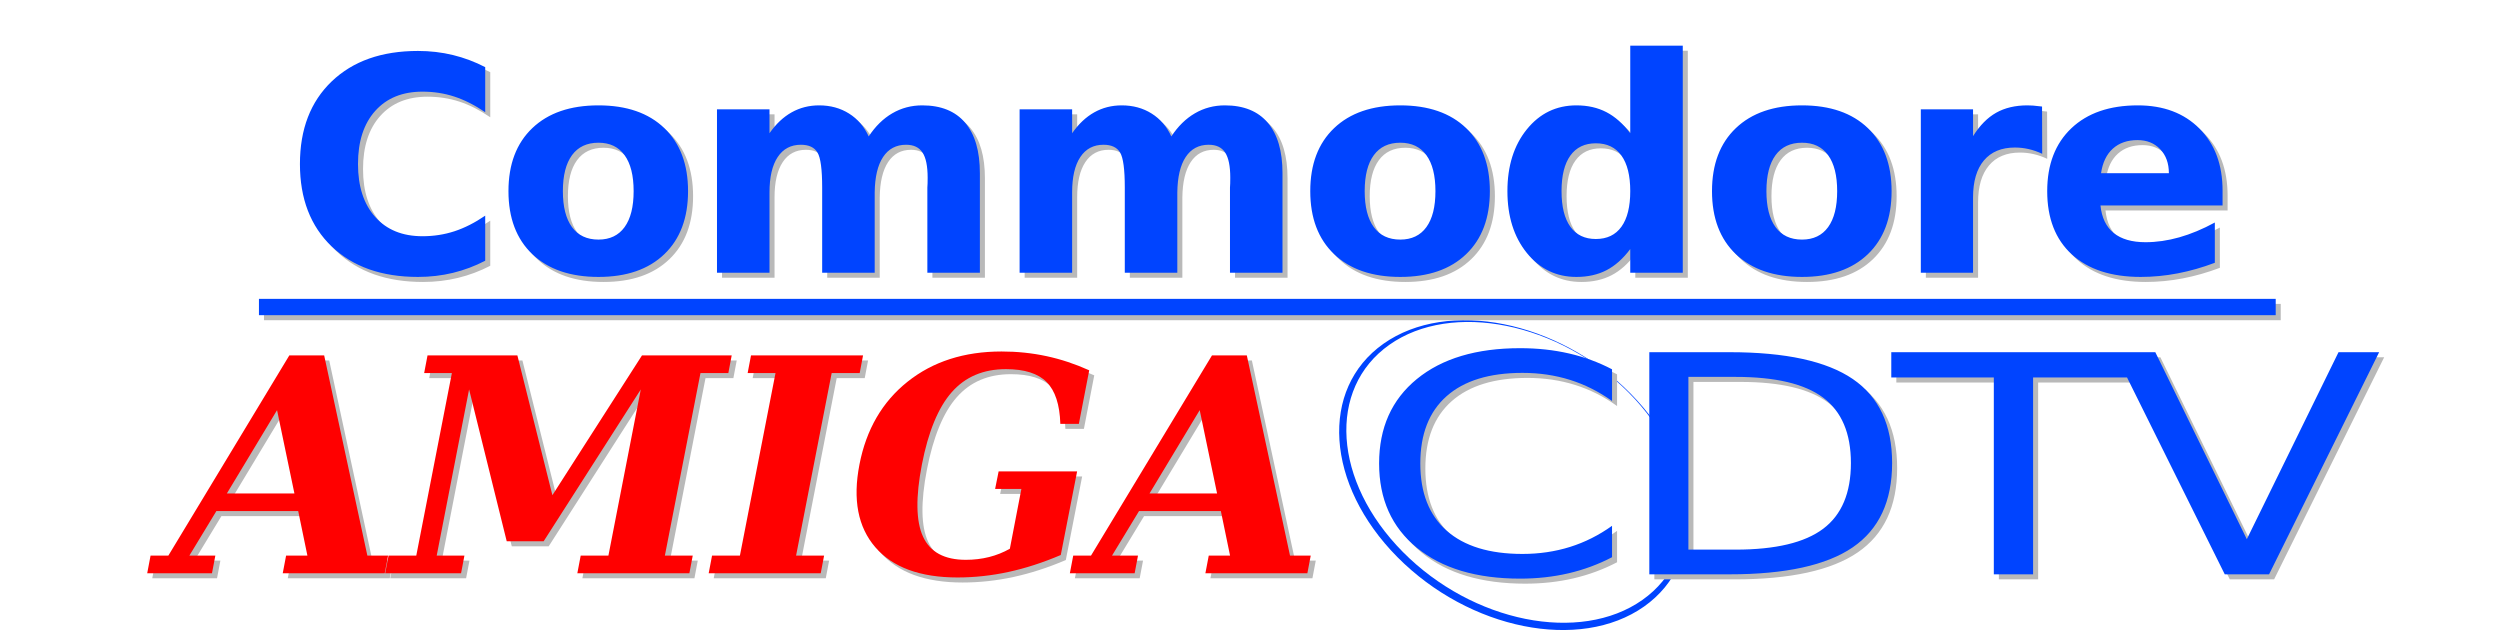 <?xml version="1.0" encoding="UTF-8" standalone="no"?><!-- Generator: Gravit.io --><svg xmlns="http://www.w3.org/2000/svg" xmlns:xlink="http://www.w3.org/1999/xlink" style="isolation:isolate" viewBox="0 0 992 250" width="992pt" height="250pt"><defs><clipPath id="_clipPath_2GX4BptwmdM4xeZi3PLJANADs3nFu11w"><rect width="992" height="250"/></clipPath></defs><g clip-path="url(#_clipPath_2GX4BptwmdM4xeZi3PLJANADs3nFu11w)"><path d=" M 554.495 221.065 C 525.972 192.28 523.505 154.332 548.989 136.376 C 574.472 118.42 618.318 127.212 646.841 155.997 C 675.363 184.782 677.83 222.73 652.347 240.686 C 626.863 258.642 583.017 249.85 554.495 221.065 Z  M 556.669 219.025 C 528.976 191.076 526.581 154.232 551.323 136.798 C 576.066 119.364 618.637 127.901 646.33 155.849 C 674.023 183.797 676.418 220.642 651.676 238.075 C 626.933 255.509 584.362 246.973 556.669 219.025 Z " fill-rule="evenodd" fill="rgb(0,68,255)"/><path d=" M 641.656 148.54 L 641.656 148.54 L 641.656 161.114 L 641.656 161.114 Q 633.826 155.506 624.96 152.732 L 624.96 152.732 L 624.96 152.732 Q 616.093 149.957 606.113 149.957 L 606.113 149.957 L 606.113 149.957 Q 586.461 149.957 576.021 159.196 L 576.021 159.196 L 576.021 159.196 Q 565.58 168.435 565.58 185.909 L 565.58 185.909 L 565.58 185.909 Q 565.58 203.324 576.021 212.563 L 576.021 212.563 L 576.021 212.563 Q 586.461 221.802 606.113 221.802 L 606.113 221.802 L 606.113 221.802 Q 616.093 221.802 624.96 219.028 L 624.96 219.028 L 624.96 219.028 Q 633.826 216.253 641.656 210.645 L 641.656 210.645 L 641.656 223.101 L 641.656 223.101 Q 633.519 227.352 624.422 229.477 L 624.422 229.477 L 624.422 229.477 Q 615.325 231.602 605.192 231.602 L 605.192 231.602 L 605.192 231.602 Q 579.168 231.602 564.199 219.352 L 564.199 219.352 L 564.199 219.352 Q 549.229 207.103 549.229 185.909 L 549.229 185.909 L 549.229 185.909 Q 549.229 164.657 564.199 152.407 L 564.199 152.407 L 564.199 152.407 Q 579.168 140.157 605.192 140.157 L 605.192 140.157 L 605.192 140.157 Q 615.479 140.157 624.576 142.253 L 624.576 142.253 L 624.576 142.253 Q 633.673 144.349 641.656 148.54 Z  M 690.687 151.551 L 671.956 151.551 L 671.956 220.09 L 690.687 220.09 L 690.687 220.09 Q 714.408 220.09 725.424 211.825 L 725.424 211.825 L 725.424 211.825 Q 736.441 203.56 736.441 185.732 L 736.441 185.732 L 736.441 185.732 Q 736.441 168.022 725.424 159.786 L 725.424 159.786 L 725.424 159.786 Q 714.408 151.551 690.687 151.551 L 690.687 151.551 Z  M 656.449 229.89 L 656.449 141.751 L 688.308 141.751 L 688.308 141.751 Q 721.624 141.751 737.208 152.407 L 737.208 152.407 L 737.208 152.407 Q 752.792 163.063 752.792 185.732 L 752.792 185.732 L 752.792 185.732 Q 752.792 208.519 737.131 219.205 L 737.131 219.205 L 737.131 219.205 Q 721.471 229.89 688.308 229.89 L 688.308 229.89 L 656.449 229.89 Z  M 752.462 151.787 L 752.462 141.751 L 849.418 141.751 L 849.418 151.787 L 808.732 151.787 L 808.732 229.89 L 793.148 229.89 L 793.148 151.787 L 752.462 151.787 Z  M 902.365 229.89 L 884.785 229.89 L 841.028 141.751 L 857.226 141.751 L 893.536 215.958 L 929.924 141.751 L 946.045 141.751 L 902.365 229.89 Z " fill="rgb(185,185,185)"/><path d=" M 639.656 146.54 L 639.656 146.54 L 639.656 159.114 L 639.656 159.114 Q 631.826 153.506 622.96 150.732 L 622.96 150.732 L 622.96 150.732 Q 614.093 147.957 604.113 147.957 L 604.113 147.957 L 604.113 147.957 Q 584.461 147.957 574.021 157.196 L 574.021 157.196 L 574.021 157.196 Q 563.58 166.435 563.58 183.909 L 563.58 183.909 L 563.58 183.909 Q 563.58 201.324 574.021 210.563 L 574.021 210.563 L 574.021 210.563 Q 584.461 219.802 604.113 219.802 L 604.113 219.802 L 604.113 219.802 Q 614.093 219.802 622.96 217.028 L 622.96 217.028 L 622.96 217.028 Q 631.826 214.253 639.656 208.645 L 639.656 208.645 L 639.656 221.101 L 639.656 221.101 Q 631.519 225.352 622.422 227.477 L 622.422 227.477 L 622.422 227.477 Q 613.325 229.602 603.192 229.602 L 603.192 229.602 L 603.192 229.602 Q 577.168 229.602 562.199 217.352 L 562.199 217.352 L 562.199 217.352 Q 547.229 205.103 547.229 183.909 L 547.229 183.909 L 547.229 183.909 Q 547.229 162.657 562.199 150.407 L 562.199 150.407 L 562.199 150.407 Q 577.168 138.157 603.192 138.157 L 603.192 138.157 L 603.192 138.157 Q 613.479 138.157 622.576 140.253 L 622.576 140.253 L 622.576 140.253 Q 631.673 142.349 639.656 146.54 Z  M 688.687 149.551 L 669.956 149.551 L 669.956 218.09 L 688.687 218.09 L 688.687 218.09 Q 712.408 218.09 723.424 209.825 L 723.424 209.825 L 723.424 209.825 Q 734.441 201.56 734.441 183.732 L 734.441 183.732 L 734.441 183.732 Q 734.441 166.022 723.424 157.786 L 723.424 157.786 L 723.424 157.786 Q 712.408 149.551 688.687 149.551 L 688.687 149.551 Z  M 654.449 227.89 L 654.449 139.751 L 686.308 139.751 L 686.308 139.751 Q 719.624 139.751 735.208 150.407 L 735.208 150.407 L 735.208 150.407 Q 750.792 161.063 750.792 183.732 L 750.792 183.732 L 750.792 183.732 Q 750.792 206.519 735.131 217.205 L 735.131 217.205 L 735.131 217.205 Q 719.471 227.89 686.308 227.89 L 686.308 227.89 L 654.449 227.89 Z  M 750.462 149.787 L 750.462 139.751 L 847.418 139.751 L 847.418 149.787 L 806.732 149.787 L 806.732 227.89 L 791.148 227.89 L 791.148 149.787 L 750.462 149.787 Z  M 900.365 227.89 L 882.785 227.89 L 839.028 139.751 L 855.226 139.751 L 891.536 213.958 L 927.924 139.751 L 944.045 139.751 L 900.365 227.89 Z " fill="rgb(0,68,255)"/><path d=" M 86.116 229.461 L 60.414 229.461 L 61.745 222.457 L 68.808 222.457 L 116.797 143.034 L 130.632 143.034 L 147.767 222.457 L 155.988 222.457 L 154.656 229.461 L 114.192 229.461 L 115.524 222.457 L 123.975 222.457 L 120.328 204.801 L 87.853 204.801 L 77.144 222.457 L 87.448 222.457 L 86.116 229.461 Z  M 111.935 164.742 L 92.021 197.796 L 118.823 197.796 L 111.935 164.742 Z  M 184.952 229.461 L 154.85 229.461 L 156.182 222.457 L 167.18 222.457 L 181.305 150.038 L 170.306 150.038 L 171.638 143.034 L 207.297 143.034 L 221.19 198.491 L 256.734 143.034 L 292.335 143.034 L 291.004 150.038 L 279.947 150.038 L 265.822 222.457 L 276.879 222.457 L 275.548 229.461 L 231.089 229.461 L 232.421 222.457 L 243.419 222.457 L 256.271 156.522 L 217.717 216.784 L 203.071 216.784 L 188.136 156.522 L 175.285 222.457 L 186.284 222.457 L 184.952 229.461 Z  M 327.667 229.461 L 283.209 229.461 L 284.54 222.457 L 295.597 222.457 L 309.722 150.038 L 298.665 150.038 L 299.997 143.034 L 344.455 143.034 L 343.124 150.038 L 332.009 150.038 L 317.884 222.457 L 328.999 222.457 L 327.667 229.461 Z  M 430.092 170.183 L 422.74 170.183 L 422.74 170.183 Q 422.393 158.721 417.299 153.598 L 417.299 153.598 L 417.299 153.598 Q 412.205 148.475 401.148 148.475 L 401.148 148.475 L 401.148 148.475 Q 387.718 148.475 379.671 157.593 L 379.671 157.593 L 379.671 157.593 Q 371.625 166.71 367.804 186.334 L 367.804 186.334 L 367.804 186.334 Q 364.042 205.785 368.267 214.96 L 368.267 214.96 L 368.267 214.96 Q 372.493 224.135 385.229 224.135 L 385.229 224.135 L 385.229 224.135 Q 390.091 224.135 394.462 223.035 L 394.462 223.035 L 394.462 223.035 Q 398.832 221.936 402.711 219.736 L 402.711 219.736 L 407.284 196.002 L 396.864 196.002 L 398.254 189.055 L 429.398 189.055 L 422.914 222.225 L 422.914 222.225 Q 412.321 226.74 402.19 228.94 L 402.19 228.94 L 402.19 228.94 Q 392.06 231.14 381.929 231.14 L 381.929 231.14 L 381.929 231.14 Q 359.7 231.14 349.338 219.157 L 349.338 219.157 L 349.338 219.157 Q 338.976 207.174 343.028 186.334 L 343.028 186.334 L 343.028 186.334 Q 347.08 165.436 362.131 153.454 L 362.131 153.454 L 362.131 153.454 Q 377.182 141.471 399.411 141.471 L 399.411 141.471 L 399.411 141.471 Q 408.674 141.471 417.27 143.323 L 417.27 143.323 L 417.27 143.323 Q 425.866 145.176 434.202 148.938 L 434.202 148.938 L 430.092 170.183 Z  M 452.226 229.461 L 426.523 229.461 L 427.855 222.457 L 434.917 222.457 L 482.907 143.034 L 496.742 143.034 L 513.877 222.457 L 522.097 222.457 L 520.766 229.461 L 480.302 229.461 L 481.633 222.457 L 490.085 222.457 L 486.438 204.801 L 453.963 204.801 L 443.253 222.457 L 453.557 222.457 L 452.226 229.461 Z  M 478.044 164.742 L 458.131 197.796 L 484.933 197.796 L 478.044 164.742 Z " fill-rule="evenodd" fill="rgb(185,185,185)"/><path d=" M 194.532 87.573 L 194.532 105.461 L 194.532 105.461 Q 188.396 108.645 181.739 110.265 L 181.739 110.265 L 181.739 110.265 Q 175.082 111.886 167.846 111.886 L 167.846 111.886 L 167.846 111.886 Q 146.253 111.886 133.634 99.817 L 133.634 99.817 L 133.634 99.817 Q 121.014 87.747 121.014 67.081 L 121.014 67.081 L 121.014 67.081 Q 121.014 46.357 133.634 34.287 L 133.634 34.287 L 133.634 34.287 Q 146.253 22.217 167.846 22.217 L 167.846 22.217 L 167.846 22.217 Q 175.082 22.217 181.739 23.838 L 181.739 23.838 L 181.739 23.838 Q 188.396 25.459 194.532 28.643 L 194.532 28.643 L 194.532 46.53 L 194.532 46.53 Q 188.338 42.304 182.318 40.336 L 182.318 40.336 L 182.318 40.336 Q 176.297 38.368 169.64 38.368 L 169.64 38.368 L 169.64 38.368 Q 157.715 38.368 150.884 46.009 L 150.884 46.009 L 150.884 46.009 Q 144.053 53.65 144.053 67.081 L 144.053 67.081 L 144.053 67.081 Q 144.053 80.453 150.884 88.094 L 150.884 88.094 L 150.884 88.094 Q 157.715 95.735 169.64 95.735 L 169.64 95.735 L 169.64 95.735 Q 176.297 95.735 182.318 93.767 L 182.318 93.767 L 182.318 93.767 Q 188.338 91.799 194.532 87.573 L 194.532 87.573 Z  M 239.474 58.629 L 239.474 58.629 L 239.474 58.629 Q 232.585 58.629 228.967 63.578 L 228.967 63.578 L 228.967 63.578 Q 225.349 68.528 225.349 77.848 L 225.349 77.848 L 225.349 77.848 Q 225.349 87.168 228.967 92.117 L 228.967 92.117 L 228.967 92.117 Q 232.585 97.067 239.474 97.067 L 239.474 97.067 L 239.474 97.067 Q 246.247 97.067 249.836 92.117 L 249.836 92.117 L 249.836 92.117 Q 253.425 87.168 253.425 77.848 L 253.425 77.848 L 253.425 77.848 Q 253.425 68.528 249.836 63.578 L 249.836 63.578 L 249.836 63.578 Q 246.247 58.629 239.474 58.629 Z  M 239.474 43.809 L 239.474 43.809 L 239.474 43.809 Q 256.204 43.809 265.61 52.84 L 265.61 52.84 L 265.61 52.84 Q 275.017 61.871 275.017 77.848 L 275.017 77.848 L 275.017 77.848 Q 275.017 93.825 265.61 102.856 L 265.61 102.856 L 265.61 102.856 Q 256.204 111.886 239.474 111.886 L 239.474 111.886 L 239.474 111.886 Q 222.686 111.886 213.221 102.856 L 213.221 102.856 L 213.221 102.856 Q 203.757 93.825 203.757 77.848 L 203.757 77.848 L 203.757 77.848 Q 203.757 61.871 213.221 52.84 L 213.221 52.84 L 213.221 52.84 Q 222.686 43.809 239.474 43.809 Z  M 346.704 56.14 L 346.704 56.14 L 346.704 56.14 Q 350.64 50.119 356.052 46.964 L 356.052 46.964 L 356.052 46.964 Q 361.465 43.809 367.949 43.809 L 367.949 43.809 L 367.949 43.809 Q 379.121 43.809 384.968 50.698 L 384.968 50.698 L 384.968 50.698 Q 390.815 57.587 390.815 70.728 L 390.815 70.728 L 390.815 110.208 L 369.975 110.208 L 369.975 76.401 L 369.975 76.401 Q 370.033 75.648 370.061 74.838 L 370.061 74.838 L 370.061 74.838 Q 370.09 74.027 370.09 72.522 L 370.09 72.522 L 370.09 72.522 Q 370.09 65.633 368.064 62.536 L 368.064 62.536 L 368.064 62.536 Q 366.038 59.439 361.523 59.439 L 361.523 59.439 L 361.523 59.439 Q 355.618 59.439 352.406 64.302 L 352.406 64.302 L 352.406 64.302 Q 349.193 69.165 349.077 78.369 L 349.077 78.369 L 349.077 110.208 L 328.237 110.208 L 328.237 76.401 L 328.237 76.401 Q 328.237 65.633 326.385 62.536 L 326.385 62.536 L 326.385 62.536 Q 324.532 59.439 319.785 59.439 L 319.785 59.439 L 319.785 59.439 Q 313.823 59.439 310.581 64.331 L 310.581 64.331 L 310.581 64.331 Q 307.339 69.222 307.339 78.311 L 307.339 78.311 L 307.339 110.208 L 286.5 110.208 L 286.5 45.372 L 307.339 45.372 L 307.339 54.866 L 307.339 54.866 Q 311.16 49.367 316.109 46.588 L 316.109 46.588 L 316.109 46.588 Q 321.059 43.809 327.021 43.809 L 327.021 43.809 L 327.021 43.809 Q 333.736 43.809 338.889 47.051 L 338.889 47.051 L 338.889 47.051 Q 344.041 50.293 346.704 56.14 Z  M 466.784 56.14 L 466.784 56.14 L 466.784 56.14 Q 470.721 50.119 476.133 46.964 L 476.133 46.964 L 476.133 46.964 Q 481.546 43.809 488.029 43.809 L 488.029 43.809 L 488.029 43.809 Q 499.202 43.809 505.049 50.698 L 505.049 50.698 L 505.049 50.698 Q 510.895 57.587 510.895 70.728 L 510.895 70.728 L 510.895 110.208 L 490.056 110.208 L 490.056 76.401 L 490.056 76.401 Q 490.113 75.648 490.142 74.838 L 490.142 74.838 L 490.142 74.838 Q 490.171 74.027 490.171 72.522 L 490.171 72.522 L 490.171 72.522 Q 490.171 65.633 488.145 62.536 L 488.145 62.536 L 488.145 62.536 Q 486.119 59.439 481.604 59.439 L 481.604 59.439 L 481.604 59.439 Q 475.699 59.439 472.486 64.302 L 472.486 64.302 L 472.486 64.302 Q 469.274 69.165 469.158 78.369 L 469.158 78.369 L 469.158 110.208 L 448.318 110.208 L 448.318 76.401 L 448.318 76.401 Q 448.318 65.633 446.466 62.536 L 446.466 62.536 L 446.466 62.536 Q 444.613 59.439 439.866 59.439 L 439.866 59.439 L 439.866 59.439 Q 433.904 59.439 430.662 64.331 L 430.662 64.331 L 430.662 64.331 Q 427.42 69.222 427.42 78.311 L 427.42 78.311 L 427.42 110.208 L 406.58 110.208 L 406.58 45.372 L 427.42 45.372 L 427.42 54.866 L 427.42 54.866 Q 431.241 49.367 436.19 46.588 L 436.19 46.588 L 436.19 46.588 Q 441.14 43.809 447.102 43.809 L 447.102 43.809 L 447.102 43.809 Q 453.817 43.809 458.969 47.051 L 458.969 47.051 L 458.969 47.051 Q 464.122 50.293 466.784 56.14 Z  M 557.632 58.629 L 557.632 58.629 L 557.632 58.629 Q 550.743 58.629 547.125 63.578 L 547.125 63.578 L 547.125 63.578 Q 543.507 68.528 543.507 77.848 L 543.507 77.848 L 543.507 77.848 Q 543.507 87.168 547.125 92.117 L 547.125 92.117 L 547.125 92.117 Q 550.743 97.067 557.632 97.067 L 557.632 97.067 L 557.632 97.067 Q 564.405 97.067 567.994 92.117 L 567.994 92.117 L 567.994 92.117 Q 571.583 87.168 571.583 77.848 L 571.583 77.848 L 571.583 77.848 Q 571.583 68.528 567.994 63.578 L 567.994 63.578 L 567.994 63.578 Q 564.405 58.629 557.632 58.629 Z  M 557.632 43.809 L 557.632 43.809 L 557.632 43.809 Q 574.361 43.809 583.768 52.84 L 583.768 52.84 L 583.768 52.84 Q 593.175 61.871 593.175 77.848 L 593.175 77.848 L 593.175 77.848 Q 593.175 93.825 583.768 102.856 L 583.768 102.856 L 583.768 102.856 Q 574.361 111.886 557.632 111.886 L 557.632 111.886 L 557.632 111.886 Q 540.844 111.886 531.379 102.856 L 531.379 102.856 L 531.379 102.856 Q 521.914 93.825 521.914 77.848 L 521.914 77.848 L 521.914 77.848 Q 521.914 61.871 531.379 52.84 L 531.379 52.84 L 531.379 52.84 Q 540.844 43.809 557.632 43.809 Z  M 648.884 54.866 L 648.884 54.866 L 648.884 20.133 L 669.724 20.133 L 669.724 110.208 L 648.884 110.208 L 648.884 100.83 L 648.884 100.83 Q 644.6 106.561 639.448 109.223 L 639.448 109.223 L 639.448 109.223 Q 634.296 111.886 627.523 111.886 L 627.523 111.886 L 627.523 111.886 Q 615.54 111.886 607.841 102.364 L 607.841 102.364 L 607.841 102.364 Q 600.142 92.841 600.142 77.848 L 600.142 77.848 L 600.142 77.848 Q 600.142 62.855 607.841 53.332 L 607.841 53.332 L 607.841 53.332 Q 615.54 43.809 627.523 43.809 L 627.523 43.809 L 627.523 43.809 Q 634.238 43.809 639.419 46.501 L 639.419 46.501 L 639.419 46.501 Q 644.6 49.193 648.884 54.866 Z  M 635.222 96.835 L 635.222 96.835 L 635.222 96.835 Q 641.88 96.835 645.382 91.973 L 645.382 91.973 L 645.382 91.973 Q 648.884 87.11 648.884 77.848 L 648.884 77.848 L 648.884 77.848 Q 648.884 68.586 645.382 63.723 L 645.382 63.723 L 645.382 63.723 Q 641.88 58.86 635.222 58.86 L 635.222 58.86 L 635.222 58.86 Q 628.623 58.86 625.121 63.723 L 625.121 63.723 L 625.121 63.723 Q 621.619 68.586 621.619 77.848 L 621.619 77.848 L 621.619 77.848 Q 621.619 87.11 625.121 91.973 L 625.121 91.973 L 625.121 91.973 Q 628.623 96.835 635.222 96.835 Z  M 717.039 58.629 L 717.039 58.629 L 717.039 58.629 Q 710.15 58.629 706.532 63.578 L 706.532 63.578 L 706.532 63.578 Q 702.914 68.528 702.914 77.848 L 702.914 77.848 L 702.914 77.848 Q 702.914 87.168 706.532 92.117 L 706.532 92.117 L 706.532 92.117 Q 710.15 97.067 717.039 97.067 L 717.039 97.067 L 717.039 97.067 Q 723.812 97.067 727.401 92.117 L 727.401 92.117 L 727.401 92.117 Q 730.99 87.168 730.99 77.848 L 730.99 77.848 L 730.99 77.848 Q 730.99 68.528 727.401 63.578 L 727.401 63.578 L 727.401 63.578 Q 723.812 58.629 717.039 58.629 Z  M 717.039 43.809 L 717.039 43.809 L 717.039 43.809 Q 733.769 43.809 743.176 52.84 L 743.176 52.84 L 743.176 52.84 Q 752.583 61.871 752.583 77.848 L 752.583 77.848 L 752.583 77.848 Q 752.583 93.825 743.176 102.856 L 743.176 102.856 L 743.176 102.856 Q 733.769 111.886 717.039 111.886 L 717.039 111.886 L 717.039 111.886 Q 700.251 111.886 690.787 102.856 L 690.787 102.856 L 690.787 102.856 Q 681.322 93.825 681.322 77.848 L 681.322 77.848 L 681.322 77.848 Q 681.322 61.871 690.787 52.84 L 690.787 52.84 L 690.787 52.84 Q 700.251 43.809 717.039 43.809 Z  M 812.286 44.273 L 812.344 63.028 L 812.344 63.028 Q 809.623 61.755 806.931 61.147 L 806.931 61.147 L 806.931 61.147 Q 804.239 60.539 801.518 60.539 L 801.518 60.539 L 801.518 60.539 Q 793.53 60.539 789.217 65.662 L 789.217 65.662 L 789.217 65.662 Q 784.904 70.785 784.904 80.337 L 784.904 80.337 L 784.904 110.208 L 764.18 110.208 L 764.18 45.372 L 784.904 45.372 L 784.904 56.024 L 784.904 56.024 Q 788.899 49.656 794.08 46.733 L 794.08 46.733 L 794.08 46.733 Q 799.261 43.809 806.497 43.809 L 806.497 43.809 L 806.497 43.809 Q 807.539 43.809 808.755 43.896 L 808.755 43.896 L 808.755 43.896 Q 809.97 43.983 812.286 44.273 L 812.286 44.273 Z  M 883.914 77.616 L 883.914 77.616 L 883.914 83.521 L 835.461 83.521 L 835.461 83.521 Q 836.214 90.815 840.729 94.462 L 840.729 94.462 L 840.729 94.462 Q 845.245 98.109 853.349 98.109 L 853.349 98.109 L 853.349 98.109 Q 859.89 98.109 866.75 96.17 L 866.75 96.17 L 866.75 96.17 Q 873.61 94.23 880.846 90.294 L 880.846 90.294 L 880.846 106.271 L 880.846 106.271 Q 873.494 109.05 866.142 110.468 L 866.142 110.468 L 866.142 110.468 Q 858.79 111.886 851.439 111.886 L 851.439 111.886 L 851.439 111.886 Q 833.84 111.886 824.086 102.943 L 824.086 102.943 L 824.086 102.943 Q 814.332 93.999 814.332 77.848 L 814.332 77.848 L 814.332 77.848 Q 814.332 61.986 823.913 52.898 L 823.913 52.898 L 823.913 52.898 Q 833.493 43.809 850.281 43.809 L 850.281 43.809 L 850.281 43.809 Q 865.563 43.809 874.739 53.014 L 874.739 53.014 L 874.739 53.014 Q 883.914 62.218 883.914 77.616 Z  M 835.693 70.728 L 862.611 70.728 L 862.611 70.728 Q 862.611 64.823 859.167 61.205 L 859.167 61.205 L 859.167 61.205 Q 855.722 57.587 850.165 57.587 L 850.165 57.587 L 850.165 57.587 Q 844.145 57.587 840.382 60.973 L 840.382 60.973 L 840.382 60.973 Q 836.619 64.36 835.693 70.728 L 835.693 70.728 Z " fill="rgb(185,185,185)"/><path d=" M 104.75 120.588 L 905 120.588 L 905 127.062 L 104.75 127.062 L 104.75 120.588 Z " fill="rgb(185,185,185)"/><path d=" M 192.532 85.573 L 192.532 103.461 L 192.532 103.461 Q 186.396 106.645 179.739 108.265 L 179.739 108.265 L 179.739 108.265 Q 173.082 109.886 165.846 109.886 L 165.846 109.886 L 165.846 109.886 Q 144.253 109.886 131.634 97.817 L 131.634 97.817 L 131.634 97.817 Q 119.014 85.747 119.014 65.081 L 119.014 65.081 L 119.014 65.081 Q 119.014 44.357 131.634 32.287 L 131.634 32.287 L 131.634 32.287 Q 144.253 20.217 165.846 20.217 L 165.846 20.217 L 165.846 20.217 Q 173.082 20.217 179.739 21.838 L 179.739 21.838 L 179.739 21.838 Q 186.396 23.459 192.532 26.643 L 192.532 26.643 L 192.532 44.53 L 192.532 44.53 Q 186.338 40.304 180.318 38.336 L 180.318 38.336 L 180.318 38.336 Q 174.297 36.368 167.64 36.368 L 167.64 36.368 L 167.64 36.368 Q 155.715 36.368 148.884 44.009 L 148.884 44.009 L 148.884 44.009 Q 142.053 51.65 142.053 65.081 L 142.053 65.081 L 142.053 65.081 Q 142.053 78.453 148.884 86.094 L 148.884 86.094 L 148.884 86.094 Q 155.715 93.735 167.64 93.735 L 167.64 93.735 L 167.64 93.735 Q 174.297 93.735 180.318 91.767 L 180.318 91.767 L 180.318 91.767 Q 186.338 89.799 192.532 85.573 L 192.532 85.573 Z  M 237.474 56.629 L 237.474 56.629 L 237.474 56.629 Q 230.585 56.629 226.967 61.578 L 226.967 61.578 L 226.967 61.578 Q 223.349 66.528 223.349 75.848 L 223.349 75.848 L 223.349 75.848 Q 223.349 85.168 226.967 90.117 L 226.967 90.117 L 226.967 90.117 Q 230.585 95.067 237.474 95.067 L 237.474 95.067 L 237.474 95.067 Q 244.247 95.067 247.836 90.117 L 247.836 90.117 L 247.836 90.117 Q 251.425 85.168 251.425 75.848 L 251.425 75.848 L 251.425 75.848 Q 251.425 66.528 247.836 61.578 L 247.836 61.578 L 247.836 61.578 Q 244.247 56.629 237.474 56.629 Z  M 237.474 41.809 L 237.474 41.809 L 237.474 41.809 Q 254.204 41.809 263.61 50.84 L 263.61 50.84 L 263.61 50.84 Q 273.017 59.871 273.017 75.848 L 273.017 75.848 L 273.017 75.848 Q 273.017 91.825 263.61 100.856 L 263.61 100.856 L 263.61 100.856 Q 254.204 109.886 237.474 109.886 L 237.474 109.886 L 237.474 109.886 Q 220.686 109.886 211.221 100.856 L 211.221 100.856 L 211.221 100.856 Q 201.757 91.825 201.757 75.848 L 201.757 75.848 L 201.757 75.848 Q 201.757 59.871 211.221 50.84 L 211.221 50.84 L 211.221 50.84 Q 220.686 41.809 237.474 41.809 Z  M 344.704 54.14 L 344.704 54.14 L 344.704 54.14 Q 348.64 48.119 354.052 44.964 L 354.052 44.964 L 354.052 44.964 Q 359.465 41.809 365.949 41.809 L 365.949 41.809 L 365.949 41.809 Q 377.121 41.809 382.968 48.698 L 382.968 48.698 L 382.968 48.698 Q 388.815 55.587 388.815 68.728 L 388.815 68.728 L 388.815 108.208 L 367.975 108.208 L 367.975 74.401 L 367.975 74.401 Q 368.033 73.648 368.061 72.838 L 368.061 72.838 L 368.061 72.838 Q 368.09 72.027 368.09 70.522 L 368.09 70.522 L 368.09 70.522 Q 368.09 63.633 366.064 60.536 L 366.064 60.536 L 366.064 60.536 Q 364.038 57.439 359.523 57.439 L 359.523 57.439 L 359.523 57.439 Q 353.618 57.439 350.406 62.302 L 350.406 62.302 L 350.406 62.302 Q 347.193 67.165 347.077 76.369 L 347.077 76.369 L 347.077 108.208 L 326.237 108.208 L 326.237 74.401 L 326.237 74.401 Q 326.237 63.633 324.385 60.536 L 324.385 60.536 L 324.385 60.536 Q 322.532 57.439 317.785 57.439 L 317.785 57.439 L 317.785 57.439 Q 311.823 57.439 308.581 62.331 L 308.581 62.331 L 308.581 62.331 Q 305.339 67.222 305.339 76.311 L 305.339 76.311 L 305.339 108.208 L 284.5 108.208 L 284.5 43.372 L 305.339 43.372 L 305.339 52.866 L 305.339 52.866 Q 309.16 47.367 314.109 44.588 L 314.109 44.588 L 314.109 44.588 Q 319.059 41.809 325.021 41.809 L 325.021 41.809 L 325.021 41.809 Q 331.736 41.809 336.889 45.051 L 336.889 45.051 L 336.889 45.051 Q 342.041 48.293 344.704 54.14 Z  M 464.784 54.14 L 464.784 54.14 L 464.784 54.14 Q 468.721 48.119 474.133 44.964 L 474.133 44.964 L 474.133 44.964 Q 479.546 41.809 486.029 41.809 L 486.029 41.809 L 486.029 41.809 Q 497.202 41.809 503.049 48.698 L 503.049 48.698 L 503.049 48.698 Q 508.895 55.587 508.895 68.728 L 508.895 68.728 L 508.895 108.208 L 488.056 108.208 L 488.056 74.401 L 488.056 74.401 Q 488.113 73.648 488.142 72.838 L 488.142 72.838 L 488.142 72.838 Q 488.171 72.027 488.171 70.522 L 488.171 70.522 L 488.171 70.522 Q 488.171 63.633 486.145 60.536 L 486.145 60.536 L 486.145 60.536 Q 484.119 57.439 479.604 57.439 L 479.604 57.439 L 479.604 57.439 Q 473.699 57.439 470.486 62.302 L 470.486 62.302 L 470.486 62.302 Q 467.274 67.165 467.158 76.369 L 467.158 76.369 L 467.158 108.208 L 446.318 108.208 L 446.318 74.401 L 446.318 74.401 Q 446.318 63.633 444.466 60.536 L 444.466 60.536 L 444.466 60.536 Q 442.613 57.439 437.866 57.439 L 437.866 57.439 L 437.866 57.439 Q 431.904 57.439 428.662 62.331 L 428.662 62.331 L 428.662 62.331 Q 425.42 67.222 425.42 76.311 L 425.42 76.311 L 425.42 108.208 L 404.58 108.208 L 404.58 43.372 L 425.42 43.372 L 425.42 52.866 L 425.42 52.866 Q 429.241 47.367 434.19 44.588 L 434.19 44.588 L 434.19 44.588 Q 439.14 41.809 445.102 41.809 L 445.102 41.809 L 445.102 41.809 Q 451.817 41.809 456.969 45.051 L 456.969 45.051 L 456.969 45.051 Q 462.122 48.293 464.784 54.14 Z  M 555.632 56.629 L 555.632 56.629 L 555.632 56.629 Q 548.743 56.629 545.125 61.578 L 545.125 61.578 L 545.125 61.578 Q 541.507 66.528 541.507 75.848 L 541.507 75.848 L 541.507 75.848 Q 541.507 85.168 545.125 90.117 L 545.125 90.117 L 545.125 90.117 Q 548.743 95.067 555.632 95.067 L 555.632 95.067 L 555.632 95.067 Q 562.405 95.067 565.994 90.117 L 565.994 90.117 L 565.994 90.117 Q 569.583 85.168 569.583 75.848 L 569.583 75.848 L 569.583 75.848 Q 569.583 66.528 565.994 61.578 L 565.994 61.578 L 565.994 61.578 Q 562.405 56.629 555.632 56.629 Z  M 555.632 41.809 L 555.632 41.809 L 555.632 41.809 Q 572.361 41.809 581.768 50.84 L 581.768 50.84 L 581.768 50.84 Q 591.175 59.871 591.175 75.848 L 591.175 75.848 L 591.175 75.848 Q 591.175 91.825 581.768 100.856 L 581.768 100.856 L 581.768 100.856 Q 572.361 109.886 555.632 109.886 L 555.632 109.886 L 555.632 109.886 Q 538.844 109.886 529.379 100.856 L 529.379 100.856 L 529.379 100.856 Q 519.914 91.825 519.914 75.848 L 519.914 75.848 L 519.914 75.848 Q 519.914 59.871 529.379 50.84 L 529.379 50.84 L 529.379 50.84 Q 538.844 41.809 555.632 41.809 Z  M 646.884 52.866 L 646.884 52.866 L 646.884 18.133 L 667.724 18.133 L 667.724 108.208 L 646.884 108.208 L 646.884 98.83 L 646.884 98.83 Q 642.6 104.561 637.448 107.223 L 637.448 107.223 L 637.448 107.223 Q 632.296 109.886 625.523 109.886 L 625.523 109.886 L 625.523 109.886 Q 613.54 109.886 605.841 100.364 L 605.841 100.364 L 605.841 100.364 Q 598.142 90.841 598.142 75.848 L 598.142 75.848 L 598.142 75.848 Q 598.142 60.855 605.841 51.332 L 605.841 51.332 L 605.841 51.332 Q 613.54 41.809 625.523 41.809 L 625.523 41.809 L 625.523 41.809 Q 632.238 41.809 637.419 44.501 L 637.419 44.501 L 637.419 44.501 Q 642.6 47.193 646.884 52.866 Z  M 633.222 94.835 L 633.222 94.835 L 633.222 94.835 Q 639.88 94.835 643.382 89.973 L 643.382 89.973 L 643.382 89.973 Q 646.884 85.11 646.884 75.848 L 646.884 75.848 L 646.884 75.848 Q 646.884 66.586 643.382 61.723 L 643.382 61.723 L 643.382 61.723 Q 639.88 56.86 633.222 56.86 L 633.222 56.86 L 633.222 56.86 Q 626.623 56.86 623.121 61.723 L 623.121 61.723 L 623.121 61.723 Q 619.619 66.586 619.619 75.848 L 619.619 75.848 L 619.619 75.848 Q 619.619 85.11 623.121 89.973 L 623.121 89.973 L 623.121 89.973 Q 626.623 94.835 633.222 94.835 Z  M 715.039 56.629 L 715.039 56.629 L 715.039 56.629 Q 708.15 56.629 704.532 61.578 L 704.532 61.578 L 704.532 61.578 Q 700.914 66.528 700.914 75.848 L 700.914 75.848 L 700.914 75.848 Q 700.914 85.168 704.532 90.117 L 704.532 90.117 L 704.532 90.117 Q 708.15 95.067 715.039 95.067 L 715.039 95.067 L 715.039 95.067 Q 721.812 95.067 725.401 90.117 L 725.401 90.117 L 725.401 90.117 Q 728.99 85.168 728.99 75.848 L 728.99 75.848 L 728.99 75.848 Q 728.99 66.528 725.401 61.578 L 725.401 61.578 L 725.401 61.578 Q 721.812 56.629 715.039 56.629 Z  M 715.039 41.809 L 715.039 41.809 L 715.039 41.809 Q 731.769 41.809 741.176 50.84 L 741.176 50.84 L 741.176 50.84 Q 750.583 59.871 750.583 75.848 L 750.583 75.848 L 750.583 75.848 Q 750.583 91.825 741.176 100.856 L 741.176 100.856 L 741.176 100.856 Q 731.769 109.886 715.039 109.886 L 715.039 109.886 L 715.039 109.886 Q 698.251 109.886 688.787 100.856 L 688.787 100.856 L 688.787 100.856 Q 679.322 91.825 679.322 75.848 L 679.322 75.848 L 679.322 75.848 Q 679.322 59.871 688.787 50.84 L 688.787 50.84 L 688.787 50.84 Q 698.251 41.809 715.039 41.809 Z  M 810.286 42.273 L 810.344 61.028 L 810.344 61.028 Q 807.623 59.755 804.931 59.147 L 804.931 59.147 L 804.931 59.147 Q 802.239 58.539 799.518 58.539 L 799.518 58.539 L 799.518 58.539 Q 791.53 58.539 787.217 63.662 L 787.217 63.662 L 787.217 63.662 Q 782.904 68.785 782.904 78.337 L 782.904 78.337 L 782.904 108.208 L 762.18 108.208 L 762.18 43.372 L 782.904 43.372 L 782.904 54.024 L 782.904 54.024 Q 786.899 47.656 792.08 44.733 L 792.08 44.733 L 792.08 44.733 Q 797.261 41.809 804.497 41.809 L 804.497 41.809 L 804.497 41.809 Q 805.539 41.809 806.755 41.896 L 806.755 41.896 L 806.755 41.896 Q 807.97 41.983 810.286 42.273 L 810.286 42.273 Z  M 881.914 75.616 L 881.914 75.616 L 881.914 81.521 L 833.461 81.521 L 833.461 81.521 Q 834.214 88.815 838.729 92.462 L 838.729 92.462 L 838.729 92.462 Q 843.245 96.109 851.349 96.109 L 851.349 96.109 L 851.349 96.109 Q 857.89 96.109 864.75 94.17 L 864.75 94.17 L 864.75 94.17 Q 871.61 92.23 878.846 88.294 L 878.846 88.294 L 878.846 104.271 L 878.846 104.271 Q 871.494 107.05 864.142 108.468 L 864.142 108.468 L 864.142 108.468 Q 856.79 109.886 849.439 109.886 L 849.439 109.886 L 849.439 109.886 Q 831.84 109.886 822.086 100.943 L 822.086 100.943 L 822.086 100.943 Q 812.332 91.999 812.332 75.848 L 812.332 75.848 L 812.332 75.848 Q 812.332 59.986 821.913 50.898 L 821.913 50.898 L 821.913 50.898 Q 831.493 41.809 848.281 41.809 L 848.281 41.809 L 848.281 41.809 Q 863.563 41.809 872.739 51.014 L 872.739 51.014 L 872.739 51.014 Q 881.914 60.218 881.914 75.616 Z  M 833.693 68.728 L 860.611 68.728 L 860.611 68.728 Q 860.611 62.823 857.167 59.205 L 857.167 59.205 L 857.167 59.205 Q 853.722 55.587 848.165 55.587 L 848.165 55.587 L 848.165 55.587 Q 842.145 55.587 838.382 58.973 L 838.382 58.973 L 838.382 58.973 Q 834.619 62.36 833.693 68.728 L 833.693 68.728 Z " fill="rgb(0,68,255)"/><path d=" M 84.116 227.461 L 58.414 227.461 L 59.745 220.457 L 66.808 220.457 L 114.797 141.034 L 128.632 141.034 L 145.767 220.457 L 153.988 220.457 L 152.656 227.461 L 112.192 227.461 L 113.524 220.457 L 121.975 220.457 L 118.328 202.801 L 85.853 202.801 L 75.144 220.457 L 85.448 220.457 L 84.116 227.461 Z  M 109.935 162.742 L 90.021 195.796 L 116.823 195.796 L 109.935 162.742 Z  M 182.952 227.461 L 152.85 227.461 L 154.182 220.457 L 165.18 220.457 L 179.305 148.038 L 168.306 148.038 L 169.638 141.034 L 205.297 141.034 L 219.19 196.491 L 254.734 141.034 L 290.335 141.034 L 289.004 148.038 L 277.947 148.038 L 263.822 220.457 L 274.879 220.457 L 273.548 227.461 L 229.089 227.461 L 230.421 220.457 L 241.419 220.457 L 254.271 154.522 L 215.717 214.784 L 201.071 214.784 L 186.136 154.522 L 173.285 220.457 L 184.284 220.457 L 182.952 227.461 Z  M 325.667 227.461 L 281.209 227.461 L 282.54 220.457 L 293.597 220.457 L 307.722 148.038 L 296.665 148.038 L 297.997 141.034 L 342.455 141.034 L 341.124 148.038 L 330.009 148.038 L 315.884 220.457 L 326.999 220.457 L 325.667 227.461 Z  M 428.092 168.183 L 420.74 168.183 L 420.74 168.183 Q 420.393 156.721 415.299 151.598 L 415.299 151.598 L 415.299 151.598 Q 410.205 146.475 399.148 146.475 L 399.148 146.475 L 399.148 146.475 Q 385.718 146.475 377.671 155.593 L 377.671 155.593 L 377.671 155.593 Q 369.625 164.71 365.804 184.334 L 365.804 184.334 L 365.804 184.334 Q 362.042 203.785 366.267 212.96 L 366.267 212.96 L 366.267 212.96 Q 370.493 222.135 383.229 222.135 L 383.229 222.135 L 383.229 222.135 Q 388.091 222.135 392.462 221.035 L 392.462 221.035 L 392.462 221.035 Q 396.832 219.936 400.711 217.736 L 400.711 217.736 L 405.284 194.002 L 394.864 194.002 L 396.254 187.055 L 427.398 187.055 L 420.914 220.225 L 420.914 220.225 Q 410.321 224.74 400.19 226.94 L 400.19 226.94 L 400.19 226.94 Q 390.06 229.14 379.929 229.14 L 379.929 229.14 L 379.929 229.14 Q 357.7 229.14 347.338 217.157 L 347.338 217.157 L 347.338 217.157 Q 336.976 205.174 341.028 184.334 L 341.028 184.334 L 341.028 184.334 Q 345.08 163.436 360.131 151.454 L 360.131 151.454 L 360.131 151.454 Q 375.182 139.471 397.411 139.471 L 397.411 139.471 L 397.411 139.471 Q 406.674 139.471 415.27 141.323 L 415.27 141.323 L 415.27 141.323 Q 423.866 143.176 432.202 146.938 L 432.202 146.938 L 428.092 168.183 Z  M 450.226 227.461 L 424.523 227.461 L 425.855 220.457 L 432.917 220.457 L 480.907 141.034 L 494.742 141.034 L 511.877 220.457 L 520.097 220.457 L 518.766 227.461 L 478.302 227.461 L 479.633 220.457 L 488.085 220.457 L 484.438 202.801 L 451.963 202.801 L 441.253 220.457 L 451.557 220.457 L 450.226 227.461 Z  M 476.044 162.742 L 456.131 195.796 L 482.933 195.796 L 476.044 162.742 Z " fill-rule="evenodd" fill="rgb(255,0,0)"/><path d=" M 102.75 118.588 L 903 118.588 L 903 125.062 L 102.75 125.062 L 102.75 118.588 Z " fill="rgb(0,68,255)"/></g></svg>